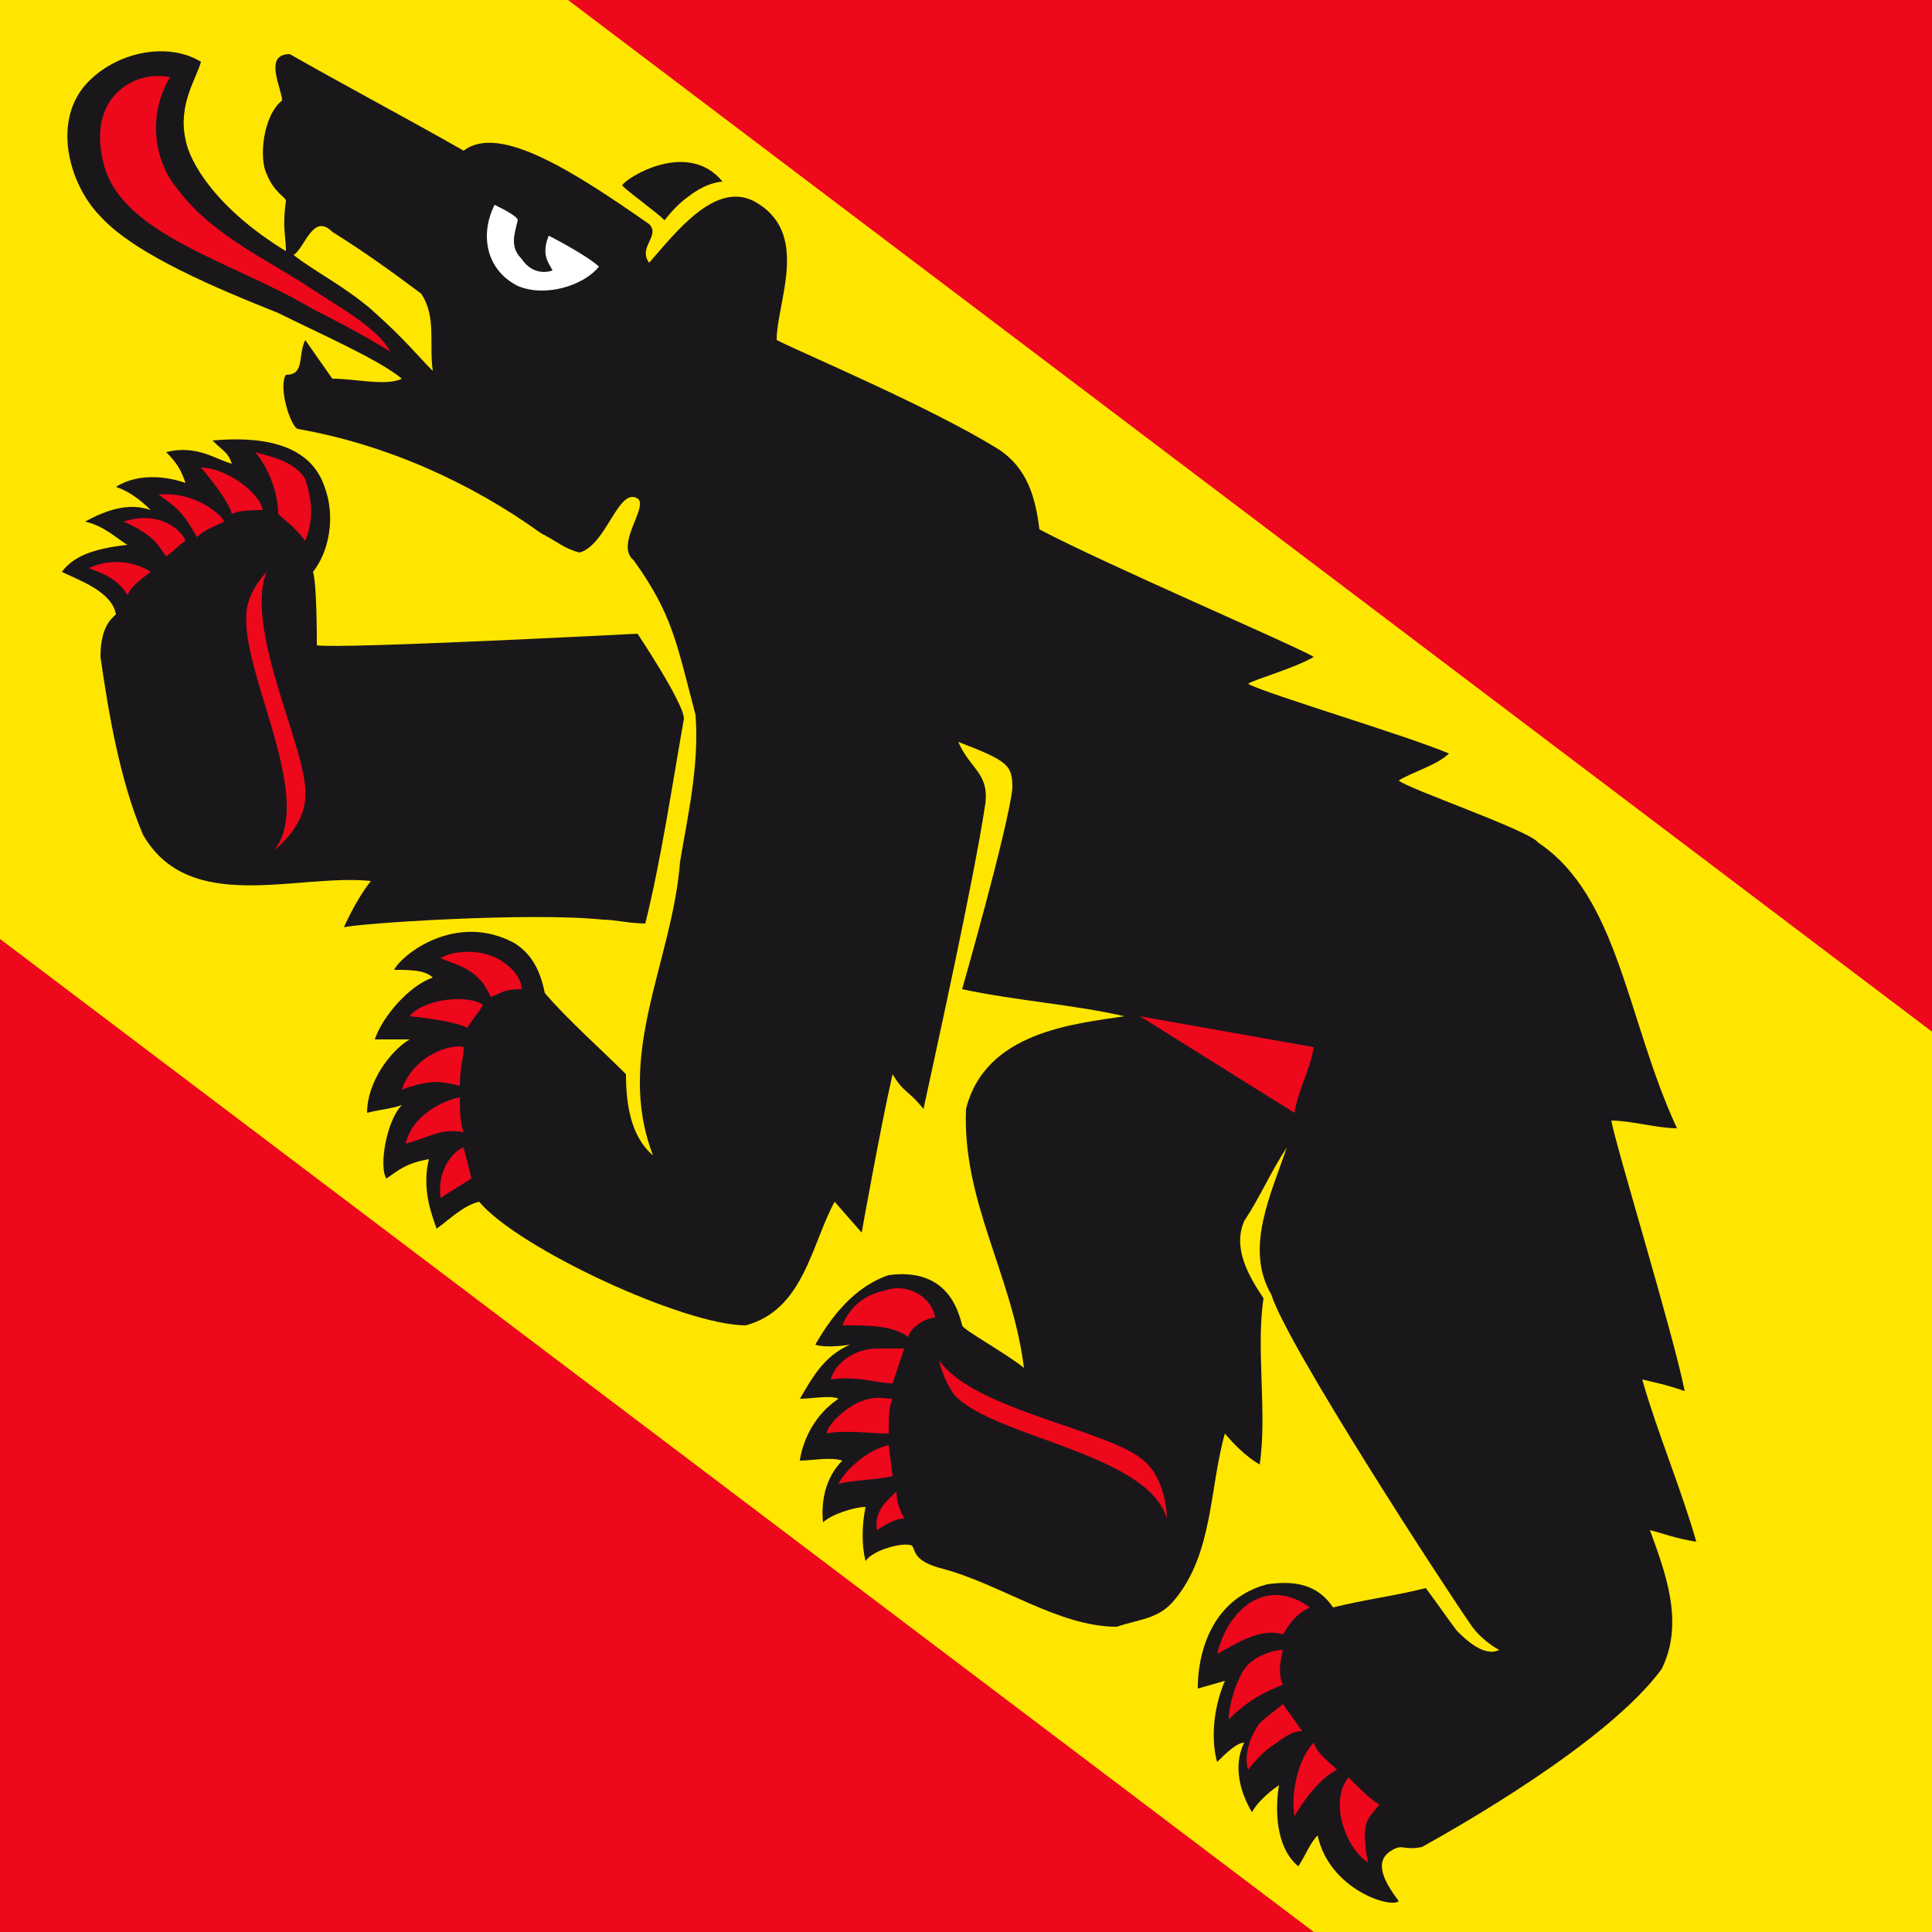<?xml version="1.0" encoding="utf-8"?>
<!-- Generator: Adobe Illustrator 18.1.1, SVG Export Plug-In . SVG Version: 6.00 Build 0)  -->
<svg version="1.1" id="Ebene_1" xmlns="http://www.w3.org/2000/svg" xmlns:xlink="http://www.w3.org/1999/xlink" x="0px" y="0px"
	 viewBox="0 0 50 50" enable-background="new 0 0 50 50" xml:space="preserve">
<g>
	<rect x="0" fill-rule="evenodd" clip-rule="evenodd" fill="#FFE600" width="50" height="50"/>
	<g>
		<defs>
			<rect id="SVGID_39_" x="0" width="50" height="50"/>
		</defs>
		<clipPath id="SVGID_1_">
			<use xlink:href="#SVGID_39_"  overflow="visible"/>
		</clipPath>
		<polygon clip-path="url(#SVGID_1_)" fill-rule="evenodd" clip-rule="evenodd" fill="#ED081B" points="50,0 50,26.7 14.7,0 		"/>
		<polygon clip-path="url(#SVGID_1_)" fill-rule="evenodd" clip-rule="evenodd" fill="#ED081B" points="0,24.3 34,50 0,50 		"/>
	</g>
	<rect x="0" fill="none" width="50" height="50"/>
	<path fill-rule="evenodd" clip-rule="evenodd" fill="#1A171B" d="M18,18.5c0.1,1.3-0.2,2.6-0.4,3.8c-0.2,2.6-1.7,5-0.7,7.6
		c-0.6-0.5-0.7-1.4-0.7-2.1c-0.7-0.7-1.5-1.4-2.1-2.1c-0.1-0.5-0.3-1-0.8-1.3c-1.5-0.8-2.9,0.3-3.1,0.7c0.4,0,0.8,0,1,0.2
		c-0.6,0.2-1.3,1-1.5,1.6c0.4,0,0.6,0,0.9,0c-0.5,0.3-1.1,1.1-1.1,1.9c0.4-0.1,0.6-0.1,0.9-0.2c-0.4,0.4-0.6,1.6-0.4,1.9
		c0.3-0.2,0.5-0.4,1.1-0.5c-0.2,0.8,0.1,1.5,0.2,1.8c0.4-0.3,0.7-0.6,1.1-0.7c1,1.2,5.3,3.2,6.9,3.2c1.5-0.4,1.7-2.1,2.3-3.2
		l0.7,0.8c0,0,0.5-2.8,0.8-4.1c0.3,0.5,0.4,0.4,0.8,0.9c0.3-1.4,1.3-5.9,1.6-7.9c0.1-0.8-0.4-0.9-0.7-1.6c1.3,0.5,1.4,0.6,1.4,1.2
		c-0.1,1-1.3,5.2-1.3,5.2c1.4,0.3,2.9,0.4,4.2,0.7c-1.3,0.2-3.6,0.4-4.1,2.4c-0.1,2.4,1.2,4.3,1.5,6.7c-0.5-0.4-1.6-1-1.6-1.1
		c-0.1-0.4-0.4-1.5-1.9-1.3c-0.9,0.3-1.5,1.1-1.9,1.8c0.3,0.1,0.9,0,0.9,0c-0.7,0.3-1,0.9-1.3,1.4c0.3,0,0.8-0.1,1,0
		c-0.9,0.6-1,1.6-1,1.6c0.3,0,0.8-0.1,1.1,0c-0.1,0.1-0.6,0.6-0.5,1.6c0.2-0.2,0.8-0.4,1.1-0.4c-0.1,0.5-0.1,1,0,1.4
		c0.2-0.3,1-0.5,1.2-0.4c0.1,0.1,0,0.4,0.8,0.6c1.5,0.4,3,1.5,4.5,1.5c0.6-0.2,1.1-0.2,1.5-0.7c1-1.2,0.9-2.9,1.3-4.3
		c0.5,0.6,0.9,0.8,0.9,0.8c0.2-1.3-0.1-3,0.1-4.3c-0.4-0.6-0.8-1.3-0.5-2c0.4-0.6,0.7-1.3,1.1-1.9c-0.4,1.2-1.1,2.6-0.4,3.8
		c0.4,1.3,4.5,7.6,5.2,8.6c0.3,0.4,0.7,0.6,0.7,0.6c-0.4,0.2-0.9-0.3-1.1-0.5c-0.3-0.4-0.5-0.7-0.8-1.1c-0.8,0.2-1.6,0.3-2.4,0.5
		c-0.4-0.6-1-0.7-1.7-0.6c-1.9,0.5-1.8,2.7-1.8,2.7l0.7-0.2c-0.5,1.2-0.2,2.1-0.2,2.1c0.2-0.2,0.5-0.5,0.7-0.5
		c-0.3,0.6-0.1,1.3,0.2,1.8c0.1-0.2,0.4-0.5,0.7-0.7c-0.1,0.6-0.1,1.6,0.5,2.1c0.2-0.3,0.3-0.6,0.5-0.8c0.3,1.4,1.9,1.9,2.1,1.7
		c-0.3-0.4-0.7-1-0.2-1.3c0.3-0.2,0.3,0,0.8-0.1c0.9-0.5,4.8-2.7,6.2-4.6c0.6-1.2,0.1-2.5-0.3-3.6c0.4,0.1,0.6,0.2,1.2,0.3
		c-0.4-1.4-1-2.8-1.4-4.2c0.4,0.1,0.5,0.1,1.1,0.3c-0.3-1.5-1.8-6.4-1.9-7c0.5,0,1.2,0.2,1.7,0.2c-1.3-2.8-1.5-6-3.6-7.4
		c-0.2-0.3-3.4-1.4-3.6-1.6c0.3-0.2,1-0.4,1.3-0.7c-1.2-0.5-4.6-1.5-5.2-1.8c0.1-0.1,1.2-0.4,1.7-0.7c-0.5-0.3-5.4-2.4-7.1-3.3
		c-0.1-0.8-0.3-1.6-1.1-2.1c-1.8-1.1-4.9-2.4-5.7-2.8C20.1,7.8,21,6,19.5,5.2c-1-0.5-2,0.8-2.7,1.6c-0.3-0.4,0.3-0.7,0-1
		c-2-1.4-3.9-2.6-4.8-1.9c-1.4-0.8-3.1-1.7-4.5-2.5c-0.7,0-0.2,0.9-0.2,1.2C6.8,3,6.7,4.1,6.9,4.5C7.1,5,7.4,5.1,7.4,5.2
		c-0.1,0.7,0,0.9,0,1.3C5.6,5.4,4.9,4.2,4.8,3.6C4.6,2.7,5.1,2,5.2,1.6C4.4,1.1,3.1,1.3,2.3,2.1c-1,1-0.5,2.7,0.3,3.5
		c0.9,1,3.1,1.9,4.6,2.5c1,0.5,2.6,1.2,3.2,1.7c-0.4,0.2-1.2,0-1.8,0l-0.7-1c-0.2,0.4,0,0.9-0.5,0.9c-0.2,0.3,0.1,1.3,0.3,1.4
		c2.3,0.4,4.5,1.4,6.3,2.7c0.4,0.2,0.6,0.4,1,0.5c0.7-0.2,1-1.7,1.5-1.4c0.3,0.2-0.6,1.2-0.1,1.6C17.4,15.9,17.5,16.6,18,18.5z
		 M18.7,4.7c0,0-0.4,0-0.9,0.4c-0.3,0.2-0.6,0.6-0.6,0.6c-0.2-0.2-0.9-0.7-1.1-0.9C16.2,4.6,17.8,3.6,18.7,4.7z M17.7,18.6
		c0-0.4-1.2-2.2-1.2-2.2s-7.7,0.4-8.3,0.3c0-0.2,0-1.6-0.1-1.9c0.4-0.5,0.6-1.4,0.3-2.2c-0.4-1.2-1.8-1.3-2.9-1.2
		c0.3,0.3,0.4,0.3,0.5,0.6c-0.4-0.1-0.9-0.5-1.7-0.3c0.3,0.3,0.4,0.5,0.5,0.8c0,0-1-0.4-1.8,0.1c0.3,0.1,0.6,0.3,0.9,0.6
		c-0.3-0.1-0.8-0.2-1.7,0.3c0.5,0.1,0.9,0.5,1.1,0.6c-0.9,0.1-1.4,0.3-1.7,0.7C2,15,2.9,15.3,3,15.9c-0.1,0.1-0.4,0.3-0.4,1.1
		c0.2,1.4,0.5,3.2,1.1,4.6c1.2,2.1,4,1,5.9,1.2C9.2,23.3,8.9,24,8.9,24c0.3-0.1,4.8-0.4,6.7-0.2c0.3,0,0.7,0.1,1.1,0.1
		C17.1,22.3,17.4,20.3,17.7,18.6z"/>
	<path fill-rule="evenodd" clip-rule="evenodd" fill="#FFFFFF" d="M13.5,6.7C13.7,7,14,7.1,14.3,7c-0.1-0.2-0.3-0.4-0.1-0.9
		c0.4,0.2,1.1,0.6,1.3,0.8c-0.4,0.5-1.4,0.8-2.1,0.5c-0.8-0.4-1-1.3-0.6-2.1c0.2,0.1,0.6,0.3,0.6,0.4C13.3,6.1,13.2,6.4,13.5,6.7z"
		/>
	<path fill="none" stroke="#1A171B" stroke-width="0" stroke-miterlimit="3.864" d="M13.5,6.7C13.7,7,14,7.1,14.3,7
		c-0.1-0.2-0.3-0.4-0.1-0.9c0.4,0.2,1.1,0.6,1.3,0.8c-0.4,0.5-1.4,0.8-2.1,0.5c-0.8-0.4-1-1.3-0.6-2.1c0.2,0.1,0.6,0.3,0.6,0.4
		C13.3,6.1,13.2,6.4,13.5,6.7z"/>
	<path fill-rule="evenodd" clip-rule="evenodd" fill="#FFE600" d="M10.9,7.6c0.4,0.6,0.2,1.3,0.3,2C10.8,9.2,10.5,8.8,9.6,8
		C8.9,7.4,8.1,7,7.6,6.6C7.9,6.4,8.1,5.5,8.6,6C9.4,6.5,10.1,7,10.9,7.6z"/>
	<path fill="none" stroke="#1A171B" stroke-width="0" stroke-miterlimit="3.864" d="M10.9,7.6c0.4,0.6,0.2,1.3,0.3,2
		C10.8,9.2,10.5,8.8,9.6,8C8.9,7.4,8.1,7,7.6,6.6C7.9,6.4,8.1,5.5,8.6,6C9.4,6.5,10.1,7,10.9,7.6z"/>
	<path fill-rule="evenodd" clip-rule="evenodd" fill="#ED081B" d="M7.9,20.6C7.9,21.4,7.1,22,7.1,22c1.1-1.4-1-4.8-0.7-6.3
		c0.1-0.5,0.5-0.9,0.5-0.9C6.3,16.3,8,19.5,7.9,20.6z M4.4,2C3.8,3,4,4.2,4.6,4.9c0.9,1.2,2.3,1.8,3.5,2.6c0.6,0.4,1.7,1,2,1.6
		c-0.8-0.5-1.8-1-2-1.1C6.1,6.8,3.2,6.1,2.7,4.3C2.2,2.5,3.5,1.8,4.4,2z M13.5,25.6c-0.5,0-0.5,0.1-0.8,0.2c-0.3-0.7-0.8-0.8-1.3-1
		c0.3-0.2,0.9-0.2,1.2-0.1C13,24.8,13.5,25.2,13.5,25.6z M12.5,26c-0.1,0.2-0.3,0.4-0.4,0.6c-0.4-0.2-1.5-0.3-1.5-0.3
		C10.9,25.9,12,25.7,12.5,26z M34,27.1c-0.1,0.6-0.4,1.1-0.5,1.7l-4-2.5L34,27.1z M12,27.1c0,0.3-0.1,0.5-0.1,1c0,0-0.4-0.1-0.6-0.1
		c-0.4,0-0.9,0.2-0.9,0.2C10.7,27.3,11.7,27,12,27.1z M11.9,28.4c0,0.2,0,0.7,0.1,0.9c-0.6-0.1-0.8,0.1-1.5,0.3
		C10.7,28.7,11.8,28.4,11.9,28.4z M12.2,30.5L11.4,31c-0.1-0.9,0.5-1.3,0.6-1.3C12.1,30.1,12.1,30.1,12.2,30.5z M24.2,34.1
		c-0.2,0-0.6,0.2-0.7,0.5c-0.4-0.3-1-0.3-1.7-0.3c0.2-0.5,0.6-0.8,1.1-0.9C23.4,33.2,24.1,33.5,24.2,34.1z M23.1,35.8
		c-0.4,0-0.9-0.2-1.6-0.1c0.1-0.4,0.6-0.8,1.2-0.8c0.3,0,0.7,0,0.7,0L23.1,35.8z M29.6,37.8c0.6,0.5,0.6,1.5,0.6,1.5
		c-0.5-1.7-4.5-2.1-5.5-3.2c-0.3-0.4-0.4-0.9-0.4-0.9C25.2,36.5,28.7,37,29.6,37.8z M23,37.1c-0.4,0-1.2-0.1-1.6,0
		c0-0.2,0.4-0.6,0.8-0.8c0.5-0.2,0.6-0.1,0.9-0.1C23,36.4,23,36.7,23,37.1z M23.1,38.2c-0.4,0.1-1,0.1-1.4,0.2
		c0.2-0.4,0.8-0.9,1.3-1L23.1,38.2z M23.4,39.3c-0.3,0-0.7,0.3-0.7,0.3c-0.1-0.5,0.3-0.8,0.5-1C23.2,38.9,23.3,39.1,23.4,39.3z
		 M33.9,41.6c-0.2,0.1-0.4,0.2-0.7,0.7c-0.6-0.2-1.3,0.3-1.7,0.5C31.8,41.6,32.8,40.8,33.9,41.6z M33.2,43.6
		c-0.5,0.2-0.9,0.4-1.4,0.9c0-0.4,0.2-1,0.4-1.3c0.2-0.3,0.7-0.5,1-0.5C33.1,43.1,33.1,43.4,33.2,43.6z M33.7,44.8
		c-0.3,0-0.5,0.2-0.8,0.4c-0.3,0.2-0.6,0.6-0.6,0.6c-0.1-0.3,0-0.8,0.3-1.2c0.2-0.2,0.5-0.4,0.6-0.5L33.7,44.8z M34.6,45.8
		c-0.4,0.2-0.8,0.7-1.1,1.2c-0.1-0.6,0.1-1.5,0.5-1.9C34.1,45.4,34.4,45.6,34.6,45.8z M35.7,46.7c-0.3,0.4-0.5,0.4-0.3,1.5
		c-0.6-0.4-1-1.6-0.5-2.2C35.2,46.3,35.5,46.6,35.7,46.7z M7.9,14c-0.3-0.4-0.5-0.5-0.7-0.7c0-0.7-0.4-1.4-0.6-1.6
		c0.3,0.1,1,0.2,1.3,0.7C8.1,13,8.1,13.5,7.9,14z M6.8,13.2c-0.2,0-0.6,0-0.8,0.1c-0.1-0.4-0.8-1.2-0.8-1.2
		C5.8,12.1,6.7,12.7,6.8,13.2z M4.8,14c-0.3,0.2-0.1,0.1-0.5,0.4c0,0-0.2-0.3-0.3-0.4c-0.3-0.3-0.8-0.5-0.8-0.5
		C4.1,13.2,4.7,13.7,4.8,14z M3.9,14.8c-0.4,0.3-0.5,0.4-0.6,0.6c-0.3-0.5-0.8-0.6-1-0.7C3.2,14.3,3.9,14.8,3.9,14.8z M5.8,13.5
		c-0.2,0.1-0.5,0.2-0.7,0.4c-0.3-0.5-0.4-0.7-1-1.1C5.1,12.7,5.8,13.4,5.8,13.5z"/>
	<path fill="none" stroke="#1A171B" stroke-width="0" stroke-miterlimit="3.864" d="M7.9,20.6C7.9,21.4,7.1,22,7.1,22
		c1.1-1.4-1-4.8-0.7-6.3c0.1-0.5,0.5-0.9,0.5-0.9C6.3,16.3,8,19.5,7.9,20.6z M4.4,2C3.8,3,4,4.2,4.6,4.9c0.9,1.2,2.3,1.8,3.5,2.6
		c0.6,0.4,1.7,1,2,1.6c-0.8-0.5-1.8-1-2-1.1C6.1,6.8,3.2,6.1,2.7,4.3C2.2,2.5,3.5,1.8,4.4,2z M13.5,25.6c-0.5,0-0.5,0.1-0.8,0.2
		c-0.3-0.7-0.8-0.8-1.3-1c0.3-0.2,0.9-0.2,1.2-0.1C13,24.8,13.5,25.2,13.5,25.6z M12.5,26c-0.1,0.2-0.3,0.4-0.4,0.6
		c-0.4-0.2-1.5-0.3-1.5-0.3C10.9,25.9,12,25.7,12.5,26z M34,27.1c-0.1,0.6-0.4,1.1-0.5,1.7l-4-2.5L34,27.1z M12,27.1
		c0,0.3-0.1,0.5-0.1,1c0,0-0.4-0.1-0.6-0.1c-0.4,0-0.9,0.2-0.9,0.2C10.7,27.3,11.7,27,12,27.1z M11.9,28.4c0,0.2,0,0.7,0.1,0.9
		c-0.6-0.1-0.8,0.1-1.5,0.3C10.7,28.7,11.8,28.4,11.9,28.4z M12.2,30.5L11.4,31c-0.1-0.9,0.5-1.3,0.6-1.3
		C12.1,30.1,12.1,30.1,12.2,30.5z M24.2,34.1c-0.2,0-0.6,0.2-0.7,0.5c-0.4-0.3-1-0.3-1.7-0.3c0.2-0.5,0.6-0.8,1.1-0.9
		C23.4,33.2,24.1,33.5,24.2,34.1z M23.1,35.8c-0.4,0-0.9-0.2-1.6-0.1c0.1-0.4,0.6-0.8,1.2-0.8c0.3,0,0.7,0,0.7,0L23.1,35.8z
		 M29.6,37.8c0.6,0.5,0.6,1.5,0.6,1.5c-0.5-1.7-4.5-2.1-5.5-3.2c-0.3-0.4-0.4-0.9-0.4-0.9C25.2,36.5,28.7,37,29.6,37.8z M23,37.1
		c-0.4,0-1.2-0.1-1.6,0c0-0.2,0.4-0.6,0.8-0.8c0.5-0.2,0.6-0.1,0.9-0.1C23,36.4,23,36.7,23,37.1z M23.1,38.2c-0.4,0.1-1,0.1-1.4,0.2
		c0.2-0.4,0.8-0.9,1.3-1L23.1,38.2z M23.4,39.3c-0.3,0-0.7,0.3-0.7,0.3c-0.1-0.5,0.3-0.8,0.5-1C23.2,38.9,23.3,39.1,23.4,39.3z
		 M33.9,41.6c-0.2,0.1-0.4,0.2-0.7,0.7c-0.6-0.2-1.3,0.3-1.7,0.5C31.8,41.6,32.8,40.8,33.9,41.6z M33.2,43.6
		c-0.5,0.2-0.9,0.4-1.4,0.9c0-0.4,0.2-1,0.4-1.3c0.2-0.3,0.7-0.5,1-0.5C33.1,43.1,33.1,43.4,33.2,43.6z M33.7,44.8
		c-0.3,0-0.5,0.2-0.8,0.4c-0.3,0.2-0.6,0.6-0.6,0.6c-0.1-0.3,0-0.8,0.3-1.2c0.2-0.2,0.5-0.4,0.6-0.5L33.7,44.8z M34.6,45.8
		c-0.4,0.2-0.8,0.7-1.1,1.2c-0.1-0.6,0.1-1.5,0.5-1.9C34.1,45.4,34.4,45.6,34.6,45.8z M35.7,46.7c-0.3,0.4-0.5,0.4-0.3,1.5
		c-0.6-0.4-1-1.6-0.5-2.2C35.2,46.3,35.5,46.6,35.7,46.7z M7.9,14c-0.3-0.4-0.5-0.5-0.7-0.7c0-0.7-0.4-1.4-0.6-1.6
		c0.3,0.1,1,0.2,1.3,0.7C8.1,13,8.1,13.5,7.9,14z M6.8,13.2c-0.2,0-0.6,0-0.8,0.1c-0.1-0.4-0.8-1.2-0.8-1.2
		C5.8,12.1,6.7,12.7,6.8,13.2z M4.8,14c-0.3,0.2-0.1,0.1-0.5,0.4c0,0-0.2-0.3-0.3-0.4c-0.3-0.3-0.8-0.5-0.8-0.5
		C4.1,13.2,4.7,13.7,4.8,14z M3.9,14.8c-0.4,0.3-0.5,0.4-0.6,0.6c-0.3-0.5-0.8-0.6-1-0.7C3.2,14.3,3.9,14.8,3.9,14.8z M5.8,13.5
		c-0.2,0.1-0.5,0.2-0.7,0.4c-0.3-0.5-0.4-0.7-1-1.1C5.1,12.7,5.8,13.4,5.8,13.5z"/>
</g>
</svg>
